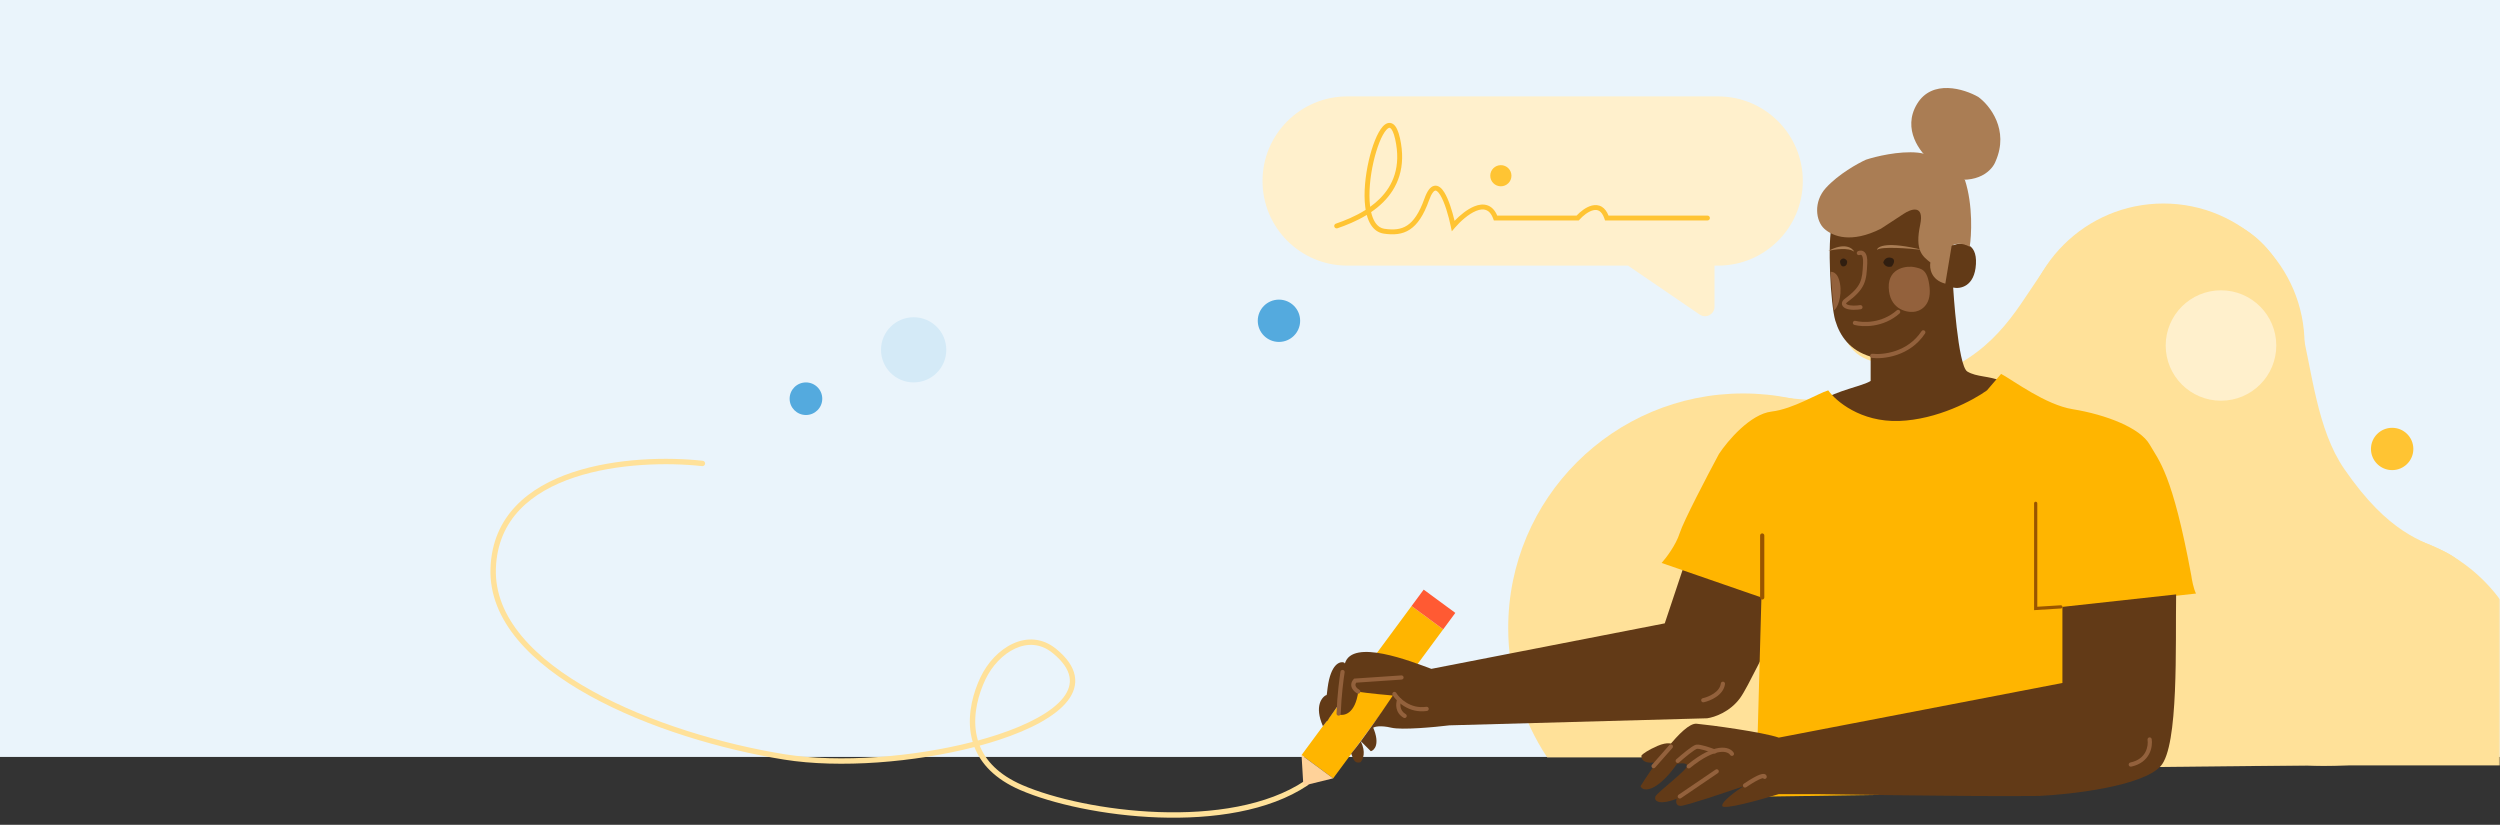 <svg width="779" height="257" viewBox="0 0 779 257" fill="none" xmlns="http://www.w3.org/2000/svg">
<rect x="0" y="0" width="779" height="257" fill="#333333" stroke="none"/>
<path d="M0 0H779V235.861H0V0Z" fill="#EAF4FB"/>
<mask id="mask0" style="mask-type:alpha" maskUnits="userSpaceOnUse" x="0" y="0" width="779" height="257">
<path d="M0 0H779V257H0V0Z" fill="#EAF4FB"/>
</mask>
<g mask="url(#mask0)">
<path d="M543.15 122.602C502.727 122.602 469.957 155.315 469.957 195.67C469.957 210.577 474.429 224.442 482.107 236H543.15H604.193C611.87 224.442 616.342 210.577 616.342 195.67C616.342 155.315 583.573 122.602 543.15 122.602Z" fill="#FFE199"/>
<path d="M547.676 122.923C562.12 124.321 576.241 128.626 607.178 115.067C642.535 98.064 628.846 58.894 688.563 67.18C724.783 75.143 713.422 121.374 730.496 146.166C758.583 186.951 770.811 153.161 776.416 209.119C772.5 242.5 719 238.5 719 238.5L638.763 239.358C638.763 239.358 586.931 230.866 563 237C555.131 222.903 559.534 228.596 552.635 211.917C547.999 188.78 544.335 156.497 547.676 122.923Z" fill="#FFE199"/>
<path d="M674.121 151.225C698.41 151.225 718.101 131.568 718.101 107.32C718.101 83.071 698.41 63.414 674.121 63.414C649.831 63.414 630.141 83.071 630.141 107.32C630.141 131.568 649.831 151.225 674.121 151.225Z" fill="#FFE199"/>
<path d="M586.483 112.915C593.448 112.915 599.095 107.279 599.095 100.325C599.095 93.371 593.448 87.734 586.483 87.734C579.518 87.734 573.871 93.371 573.871 100.325C573.871 107.279 579.518 112.915 586.483 112.915Z" fill="#FFE199"/>
<path d="M737.502 165.859C709.046 165.859 685.977 188.889 685.977 217.298C685.977 224.857 687.61 232.035 690.543 238.5H737.502H784.461C787.395 232.035 789.028 224.857 789.028 217.298C789.028 188.889 765.959 165.859 737.502 165.859Z" fill="#FFE199"/>
<path fill-rule="evenodd" clip-rule="evenodd" d="M219.71 144.502C219.659 144.964 219.243 145.296 218.78 145.245C208.221 144.082 192.336 144.316 178.989 148.755C172.321 150.972 166.338 154.224 161.959 158.827C157.596 163.414 154.794 169.377 154.521 177.11C153.978 192.472 166.59 205.391 184.548 215.319C202.441 225.211 225.32 231.943 244.603 235.034C261.642 237.764 284.696 235.908 303.092 231.181C302.84 230.331 302.647 229.474 302.504 228.617C301.418 222.037 303.412 215.486 305.513 211.057C307.687 206.474 311.365 202.516 315.613 200.561C319.901 198.586 324.776 198.665 329.112 202.213C332.456 204.949 334.364 207.724 334.898 210.513C335.439 213.331 334.546 216 332.644 218.432C328.89 223.231 321.035 227.343 311.329 230.533C309.387 231.172 307.365 231.776 305.276 232.342C307.136 236.985 311.098 241.394 318.555 244.625C328.257 248.828 344.382 252.454 361.061 253.037C377.756 253.62 394.829 251.147 406.535 243.323C406.922 243.065 407.444 243.169 407.703 243.555C407.961 243.94 407.858 244.463 407.472 244.721C395.328 252.837 377.826 255.304 361.002 254.717C344.159 254.129 327.818 250.47 317.885 246.167C309.941 242.726 305.637 237.921 303.637 232.776C285.021 237.578 261.671 239.472 244.336 236.694C224.916 233.582 201.84 226.8 183.732 216.79C165.691 206.816 152.259 193.445 152.838 177.051C153.126 168.904 156.095 162.551 160.739 157.67C165.367 152.804 171.625 149.433 178.456 147.16C192.11 142.618 208.26 142.396 218.965 143.574C219.428 143.625 219.761 144.04 219.71 144.502ZM304.721 230.752C306.821 230.183 308.852 229.578 310.801 228.937C320.466 225.759 327.894 221.773 331.316 217.398C333.002 215.243 333.671 213.054 333.244 210.829C332.812 208.574 331.225 206.115 328.044 203.513C324.273 200.428 320.102 200.345 316.317 202.088C312.491 203.849 309.072 207.484 307.035 211.777C305.009 216.049 303.157 222.235 304.166 228.343C304.299 229.146 304.481 229.95 304.721 230.752Z" fill="#FFE199"/>
<path d="M284.694 119.162C290.311 119.162 294.865 114.616 294.865 109.009C294.865 103.401 290.311 98.856 284.694 98.856C279.077 98.856 274.523 103.401 274.523 109.009C274.523 114.616 279.077 119.162 284.694 119.162Z" fill="#D4EAF7"/>
<path d="M251.132 129.318C253.941 129.318 256.218 127.045 256.218 124.241C256.218 121.437 253.941 119.164 251.132 119.164C248.324 119.164 246.047 121.437 246.047 124.241C246.047 127.045 248.324 129.318 251.132 129.318Z" fill="#54AADE"/>
<path d="M398.52 106.545C402.166 106.545 405.122 103.594 405.122 99.954C405.122 96.314 402.166 93.363 398.52 93.363C394.874 93.363 391.918 96.314 391.918 99.954C391.918 103.594 394.874 106.545 398.52 106.545Z" fill="#54AADE"/>
<path d="M449.7 196.091L439.844 188.84L405.559 235.281L415.415 242.533L449.7 196.091Z" fill="#FFB500"/>
<path d="M453.477 190.978L443.621 183.727L439.844 188.843L449.7 196.094L453.477 190.978Z" fill="#FF5A33"/>
<path d="M571.875 99.878C570.405 94.989 569.344 75.107 570.895 69.811L586.076 60.766L604.932 65.41L608.605 76.411C611.136 75.433 616.098 75.237 615.706 82.278C615.315 89.318 610.809 90.1 608.605 89.611C608.605 89.611 610.075 114.008 613.014 115.768C615.952 117.528 619.707 117.072 623.543 118.702L619.379 127.746L596.362 134.835C585.587 132.88 563.207 127.941 567.712 124.813C572.218 121.683 580.364 120.332 582.893 118.702V111.123C576.429 109.168 573.344 104.767 571.875 99.878Z" fill="#623A17"/>
<path d="M518.738 194.237L524.86 175.902L554 178.348V195.704C550.409 201.489 544.762 213.983 542.247 217.46C539.063 221.86 534.247 223.49 531.961 223.816L451.644 226.016C446.991 226.586 436.853 227.532 433.523 226.749C430.193 225.967 428.381 226.423 427.892 226.749C430.046 231.834 428.3 233.757 427.156 234.083L424.032 230.964C424.026 230.972 424.02 230.979 424.015 230.987C425.721 234.458 424.702 236.535 423.973 237.506C422.259 237.994 421.769 236.935 421.034 234.817C421.943 233.714 422.959 232.399 424.015 230.987C424.001 230.96 423.987 230.933 423.973 230.905L424.032 230.964C428.664 224.764 434.013 216.726 434.013 216.726C434.013 216.726 425.442 215.993 423.239 215.505C422.259 222.545 418.75 223.164 417.117 222.594C417.199 218.927 417.704 210.615 419.076 206.705C421.427 198.881 439.645 206.053 446.012 208.416L518.738 194.237Z" fill="#623A17"/>
<path fill-rule="evenodd" clip-rule="evenodd" d="M599.662 103.002C599.965 103.2 600.049 103.606 599.851 103.908C595.156 111.041 586.87 111.955 583.309 111.532C582.949 111.489 582.693 111.164 582.735 110.805C582.779 110.446 583.104 110.19 583.464 110.233C586.759 110.624 594.439 109.746 598.755 103.189C598.954 102.888 599.36 102.804 599.662 103.002Z" fill="#93613C"/>
<path fill-rule="evenodd" clip-rule="evenodd" d="M580.097 79.524C579.953 79.378 579.753 79.348 579.467 79.463C579.131 79.597 578.749 79.434 578.615 79.098C578.481 78.763 578.643 78.382 578.98 78.248C579.509 78.037 580.365 77.924 581.035 78.612C581.644 79.235 581.914 80.356 581.836 82.063C581.716 84.729 581.596 86.754 580.738 88.63C579.874 90.52 578.301 92.188 575.462 94.285C575.407 94.33 575.348 94.391 575.305 94.456C575.257 94.526 575.243 94.575 575.24 94.597C575.24 94.597 575.24 94.598 575.24 94.598C575.239 94.606 575.238 94.615 575.257 94.643C575.285 94.685 575.37 94.779 575.599 94.893C576.046 95.117 576.776 95.22 577.589 95.228C578.379 95.235 579.148 95.154 579.605 95.078C579.962 95.018 580.3 95.259 580.36 95.615C580.419 95.972 580.178 96.309 579.82 96.368C579.299 96.455 578.452 96.544 577.576 96.536C576.724 96.528 575.74 96.427 575.013 96.064C574.653 95.884 574.363 95.659 574.171 95.376C573.972 95.08 573.904 94.759 573.938 94.453C574 93.89 574.386 93.468 574.652 93.256L574.66 93.249L574.672 93.241C577.456 91.186 578.818 89.678 579.545 88.087C580.28 86.48 580.404 84.716 580.528 82.004C580.603 80.367 580.303 79.736 580.097 79.524Z" fill="#93613C"/>
<path d="M599.058 77.879C594.814 77.39 586.031 76.706 584.855 77.879C585.019 76.738 588.087 75.141 599.058 77.879Z" fill="#AA7D54"/>
<path d="M589.261 80.322C587.694 79.931 586.976 81.137 586.812 81.789C587.4 83.354 588.853 83.256 589.506 83.011C590.078 82.278 590.828 80.714 589.261 80.322Z" fill="#301E10"/>
<path d="M575.551 81.299C574.571 79.93 573.674 80.728 573.348 81.299C573.348 81.951 573.592 83.206 574.571 83.01C575.551 82.814 575.632 81.788 575.551 81.299Z" fill="#301E10"/>
<path d="M569.672 78.203C571.623 77.699 575.977 77.04 577.782 78.439C577.189 77.218 574.737 75.463 569.672 78.203Z" fill="#AA7D54"/>
<path d="M598.325 70.054C599.696 63.6 595.468 65.083 593.182 66.631L586.082 71.276C576.874 75.891 571.144 73.721 568.45 71.276C565.756 68.831 565.022 62.867 568.94 58.564C572.858 54.262 578.898 50.905 581.429 49.764C584.367 48.786 591.713 46.977 597.591 47.564C603.467 48.151 609.834 53.512 612.282 56.12C614.829 63.942 614.323 73.558 613.751 76.898C611.401 75.529 609.017 75.839 608.12 76.654L606.161 88.388C601.655 87.214 601.181 83.499 601.508 81.787C599.059 79.832 596.611 78.121 598.325 70.054Z" fill="#AA7D54"/>
<path d="M597.341 32.41C592.64 40.232 598.32 47.566 601.748 50.255L606.646 55.389C616.441 57.735 620.849 52.944 621.828 50.255C626.138 40.477 620.032 32.817 616.441 30.21C612.034 27.684 602.042 24.587 597.341 32.41Z" fill="#AA7D54"/>
<path fill-rule="evenodd" clip-rule="evenodd" d="M591.959 96.757C592.197 97.028 592.172 97.442 591.9 97.68C586.79 102.169 580.421 101.933 577.83 101.244C577.48 101.151 577.273 100.792 577.366 100.443C577.459 100.094 577.818 99.887 578.168 99.98C580.474 100.594 586.349 100.814 591.034 96.698C591.306 96.46 591.719 96.486 591.959 96.757Z" fill="#93613C"/>
<path d="M588.528 89.609C588.332 83.156 594.65 82.765 596.609 83.254C598.568 83.742 600.673 83.742 601.262 89.609C601.849 95.477 598.078 97.106 596.118 97.187C593.67 97.35 588.724 96.063 588.528 89.609Z" fill="#93613C"/>
<path d="M573.345 88.392C574.08 92.547 572.365 96.459 571.386 96.703L570.406 84.725C570.406 84.725 572.611 84.236 573.345 88.392Z" fill="#93613C"/>
<path d="M591.712 131.171C579.763 131.562 572.041 124.978 569.674 121.637C566.572 122.534 558.704 127.456 552.043 128.238C545.383 129.02 538.331 137.364 535.637 141.438C532.046 148.12 524.569 162.412 523.393 166.128C522.218 169.844 519.149 173.869 517.762 175.417L548.86 186.173L547.146 248.265L645.829 246.798L644.115 189.352L684.274 184.952C683.49 183.386 682.968 180.551 682.805 179.329C676.927 147.55 672.765 143.638 669.826 138.505C666.888 133.371 656.358 129.216 645.829 127.505C637.406 126.135 627.464 118.622 623.545 116.504L619.138 121.637C614.975 124.652 603.662 130.78 591.712 131.171Z" fill="#FFB500"/>
<path d="M643.133 212.569C645.173 212.081 650.479 211.152 655.376 211.347" stroke="black" stroke-width="0.374"/>
<path d="M642.648 212.818V189.105L678.079 185.219C677.833 200.7 678.938 232.471 673.256 238.729C667.576 244.987 645.587 247.53 635.302 248.019C611.468 248.264 570.536 247.444 566.031 247.444H554.277C548.481 249.236 536.842 252.479 536.646 251.111C536.45 249.742 540.972 246.466 543.257 245C537.38 247.037 525.235 251.111 523.668 251.111C522.1 251.111 522.198 249.645 522.443 248.91C516.567 251.111 515.342 249.4 515.831 248.177C516.322 246.955 525.957 239.78 525.713 238.558C525.517 237.58 523.509 237.825 522.529 238.068C516.26 246.934 511.914 246.82 511.18 245C514.77 239.214 524.341 225.125 528.651 225.515C532.96 225.907 549.38 228.132 554.277 229.843L642.648 212.818Z" fill="#623A17"/>
<path d="M516.507 232.417C519.579 231.089 521.211 231.693 521.643 232.161L520.86 236.116C520.631 236.455 519.248 237.225 515.54 237.605C511.833 237.986 511.306 236.266 511.505 235.359C511.893 234.932 513.435 233.744 516.507 232.417Z" fill="#623A17"/>
<path fill-rule="evenodd" clip-rule="evenodd" d="M521.073 232.128C521.345 232.367 521.371 232.78 521.132 233.051L515.745 239.162C515.505 239.434 515.092 239.461 514.82 239.221C514.548 238.983 514.522 238.569 514.761 238.298L520.148 232.187C520.388 231.915 520.801 231.89 521.073 232.128Z" fill="#93613C"/>
<path fill-rule="evenodd" clip-rule="evenodd" d="M529.618 233.402C529.162 233.319 528.889 233.312 528.778 233.334C528.749 233.34 528.656 233.37 528.484 233.46C528.322 233.545 528.125 233.664 527.897 233.814C527.443 234.113 526.9 234.515 526.329 234.961C525.19 235.852 523.978 236.894 523.209 237.58C522.939 237.821 522.526 237.798 522.284 237.529C522.043 237.26 522.066 236.846 522.335 236.605C523.119 235.907 524.354 234.845 525.521 233.932C526.103 233.476 526.678 233.05 527.175 232.721C527.424 232.558 527.66 232.414 527.875 232.302C528.079 232.195 528.305 232.094 528.52 232.051C528.899 231.976 529.392 232.032 529.853 232.115C530.344 232.205 530.903 232.348 531.465 232.51C532.589 232.837 533.772 233.26 534.52 233.549C534.856 233.68 535.023 234.06 534.892 234.396C534.761 234.733 534.381 234.9 534.044 234.769C533.323 234.488 532.178 234.08 531.099 233.767C530.559 233.61 530.047 233.48 529.618 233.402Z" fill="#93613C"/>
<path fill-rule="evenodd" clip-rule="evenodd" d="M535.63 233.05C537.994 232.71 539.553 233.484 540.22 234.54C540.413 234.845 540.322 235.249 540.016 235.442C539.71 235.634 539.305 235.543 539.113 235.238C538.8 234.746 537.838 234.054 535.817 234.345C533.791 234.636 530.779 235.921 526.612 239.307C526.331 239.535 525.918 239.493 525.69 239.214C525.462 238.933 525.504 238.52 525.785 238.292C530.042 234.833 533.273 233.389 535.63 233.05Z" fill="#93613C"/>
<path fill-rule="evenodd" clip-rule="evenodd" d="M535.471 239.985C535.675 240.284 535.598 240.691 535.298 240.894L523.789 248.717C523.491 248.92 523.083 248.843 522.879 248.544C522.676 248.246 522.753 247.839 523.052 247.635L534.561 239.813C534.86 239.609 535.268 239.687 535.471 239.985Z" fill="#93613C"/>
<path fill-rule="evenodd" clip-rule="evenodd" d="M550.275 241.45C550.454 241.633 550.521 241.861 550.521 242.066C550.521 242.428 550.228 242.72 549.866 242.72C549.657 242.72 549.469 242.621 549.349 242.468C549.342 242.469 549.335 242.47 549.328 242.471C549.217 242.489 549.062 242.528 548.857 242.598C548.023 242.887 546.55 243.641 544.113 245.296C543.814 245.499 543.407 245.422 543.203 245.122C543 244.824 543.077 244.417 543.377 244.214C545.838 242.543 547.426 241.709 548.427 241.362C548.914 241.194 549.347 241.109 549.702 241.166C549.891 241.196 550.105 241.274 550.275 241.45Z" fill="#93613C"/>
<path fill-rule="evenodd" clip-rule="evenodd" d="M669.726 229.769C670.083 229.715 670.418 229.96 670.472 230.317C670.654 231.493 670.546 233.302 669.644 234.989C668.727 236.707 667.013 238.253 664.086 238.879C663.731 238.955 663.383 238.729 663.308 238.376C663.232 238.022 663.457 237.675 663.81 237.599C666.368 237.052 667.755 235.746 668.488 234.374C669.235 232.975 669.322 231.459 669.177 230.516C669.122 230.159 669.368 229.825 669.726 229.769Z" fill="#93613C"/>
<path fill-rule="evenodd" clip-rule="evenodd" d="M549.105 166.203C549.467 166.203 549.76 166.496 549.76 166.857V186.169C549.76 186.531 549.467 186.823 549.105 186.823C548.743 186.823 548.449 186.531 548.449 186.169V166.857C548.449 166.496 548.743 166.203 549.105 166.203Z" fill="#995500"/>
<path d="M642.156 189.103L634.32 189.593V156.836" stroke="#995500" stroke-linecap="round"/>
<path fill-rule="evenodd" clip-rule="evenodd" d="M536.941 212.411C537.3 212.457 537.555 212.783 537.509 213.142C537.281 214.971 536.047 216.296 534.723 217.19C533.394 218.086 531.88 218.616 530.877 218.833C530.523 218.91 530.174 218.686 530.097 218.333C530.02 217.98 530.245 217.631 530.599 217.555C531.472 217.365 532.824 216.892 533.989 216.106C535.158 215.317 536.046 214.279 536.21 212.98C536.254 212.622 536.582 212.367 536.941 212.411Z" fill="#93613C"/>
<path d="M413.69 214.28C414.67 206.85 417.527 205.97 418.833 206.458L420.302 208.169L416.874 219.903L413.446 224.792C413.037 224.14 412.71 221.712 413.69 214.28Z" fill="#623A17"/>
<path d="M412.223 226.259C409.48 220.001 411.896 217.132 413.447 216.48L413.937 224.059L412.223 226.259Z" fill="#623A17"/>
<path fill-rule="evenodd" clip-rule="evenodd" d="M434.163 215.682C434.472 215.493 434.875 215.591 435.062 215.901C436.129 217.65 439.517 220.967 444.447 220.239C444.805 220.185 445.138 220.432 445.191 220.789C445.244 221.146 444.996 221.479 444.639 221.532C438.991 222.368 435.163 218.58 433.943 216.58C433.755 216.272 433.853 215.87 434.163 215.682Z" fill="#93613C"/>
<path fill-rule="evenodd" clip-rule="evenodd" d="M436.208 217.583C436.546 217.712 436.715 218.09 436.585 218.429C436.419 218.859 436.28 219.614 436.438 220.392C436.59 221.146 437.019 221.935 438.018 222.517C438.33 222.7 438.436 223.1 438.253 223.412C438.071 223.724 437.67 223.829 437.357 223.648C436.005 222.86 435.372 221.735 435.154 220.652C434.94 219.594 435.12 218.587 435.362 217.958C435.491 217.621 435.87 217.453 436.208 217.583Z" fill="#93613C"/>
<path fill-rule="evenodd" clip-rule="evenodd" d="M437.362 211.063C437.387 211.424 437.113 211.735 436.752 211.76L422.596 212.718C422.442 212.94 422.379 213.131 422.36 213.288C422.336 213.493 422.379 213.697 422.484 213.904C422.707 214.343 423.173 214.725 423.554 214.933C423.872 215.106 423.989 215.503 423.816 215.82C423.642 216.138 423.244 216.254 422.927 216.082C422.411 215.8 421.701 215.254 421.315 214.495C421.117 214.104 420.999 213.641 421.059 213.134C421.12 212.624 421.354 212.126 421.768 211.654L421.947 211.45L436.664 210.455C437.025 210.43 437.338 210.703 437.362 211.063Z" fill="#93613C"/>
<path fill-rule="evenodd" clip-rule="evenodd" d="M418.444 208.747C418.802 208.804 419.045 209.139 418.988 209.496C418.665 211.513 417.966 216.929 417.771 222.372C417.759 222.734 417.454 223.016 417.093 223.003C416.731 222.989 416.449 222.687 416.461 222.325C416.659 216.817 417.364 211.347 417.694 209.289C417.751 208.932 418.087 208.69 418.444 208.747Z" fill="#93613C"/>
<path fill-rule="evenodd" clip-rule="evenodd" d="M419.81 30.039C405.226 30.039 393.402 41.842 393.402 56.402C393.402 70.962 405.226 82.766 419.81 82.766H507.288L529.617 98.017C531.576 99.356 534.238 97.955 534.238 95.584V82.766H535.346C549.931 82.766 561.754 70.962 561.754 56.402C561.754 41.842 549.931 30.039 535.346 30.039H419.81Z" fill="#FFF0CC"/>
<path fill-rule="evenodd" clip-rule="evenodd" d="M435.338 40.268C435.679 40.985 435.975 41.912 436.231 43.057C438.271 52.223 435.428 58.595 431.012 62.998C429.84 64.165 428.561 65.192 427.238 66.096C427.516 67.305 427.908 68.347 428.422 69.173C429.172 70.383 430.165 71.117 431.468 71.303C434.276 71.703 436.529 71.52 438.471 70.246C440.434 68.958 442.218 66.465 443.846 61.914C444.27 60.726 444.716 59.812 445.192 59.157C445.663 58.508 446.223 58.036 446.893 57.893C447.589 57.745 448.218 57.99 448.727 58.38C449.226 58.762 449.669 59.323 450.061 59.958C451.399 62.12 452.517 65.74 453.242 68.811C454.902 67.089 457.143 65.219 459.378 64.308C460.746 63.749 462.217 63.508 463.573 64.01C464.829 64.475 465.834 65.52 466.539 67.175H491.267C492.419 65.948 494.2 64.502 496.041 64.046C497.056 63.795 498.144 63.833 499.135 64.437C500.002 64.966 500.699 65.873 501.215 67.175H532.041C532.462 67.175 532.803 67.516 532.803 67.937C532.803 68.357 532.462 68.698 532.041 68.698H500.131L499.957 68.178C499.496 66.796 498.905 66.082 498.339 65.737C497.785 65.399 497.141 65.343 496.409 65.525C494.886 65.902 493.239 67.246 492.174 68.443L491.945 68.698H465.486L465.303 68.197C464.693 66.52 463.871 65.745 463.042 65.438C462.19 65.122 461.143 65.232 459.954 65.717C457.563 66.693 455.018 69.015 453.395 70.905L452.386 72.081L452.069 70.564C451.383 67.273 450.166 63.023 448.763 60.758C448.416 60.197 448.09 59.811 447.799 59.588C447.518 59.373 447.337 59.356 447.211 59.382C447.061 59.415 446.788 59.555 446.427 60.052C446.07 60.542 445.682 61.307 445.282 62.426C443.609 67.102 441.679 69.964 439.309 71.519C436.918 73.088 434.22 73.234 431.251 72.811C429.418 72.549 428.065 71.491 427.125 69.975C426.587 69.11 426.182 68.092 425.884 66.971C422.666 68.941 419.327 70.243 416.753 71.129C416.356 71.266 415.921 71.055 415.784 70.657C415.647 70.26 415.859 69.826 416.256 69.689C418.93 68.769 422.342 67.423 425.543 65.388C425.487 65.06 425.439 64.726 425.398 64.387C424.873 60.092 425.426 54.781 426.489 50.126C427.023 47.793 427.688 45.604 428.424 43.771C429.153 41.954 429.972 40.425 430.838 39.46C431.27 38.979 431.764 38.58 432.321 38.398C432.921 38.202 433.535 38.277 434.084 38.647C434.596 38.992 435.003 39.56 435.338 40.268ZM426.943 64.442C426.933 64.362 426.922 64.282 426.913 64.202C426.416 60.142 426.936 55.019 427.977 50.465C428.496 48.193 429.141 46.083 429.84 44.337C430.547 42.574 431.287 41.242 431.975 40.477C432.319 40.093 432.599 39.91 432.797 39.845C432.953 39.794 433.077 39.806 433.229 39.91C433.42 40.038 433.68 40.33 433.959 40.919C434.235 41.499 434.501 42.307 434.742 43.387C436.662 52.016 434.003 57.864 429.934 61.92C429.001 62.85 427.992 63.687 426.943 64.442Z" fill="#FFC433"/>
<path d="M467.668 58.052C469.491 58.052 470.969 56.576 470.969 54.756C470.969 52.936 469.491 51.461 467.668 51.461C465.845 51.461 464.367 52.936 464.367 54.756C464.367 56.576 465.845 58.052 467.668 58.052Z" fill="#FFC433"/>
<path d="M692.061 124.861C701.577 124.861 709.29 117.16 709.29 107.661C709.29 98.162 701.577 90.461 692.061 90.461C682.546 90.461 674.832 98.162 674.832 107.661C674.832 117.16 682.546 124.861 692.061 124.861Z" fill="#FFF0CC"/>
<path d="M745.395 146.486C749.041 146.486 751.997 143.536 751.997 139.896C751.997 136.255 749.041 133.305 745.395 133.305C741.749 133.305 738.793 136.255 738.793 139.896C738.793 143.536 741.749 146.486 745.395 146.486Z" fill="#FFC433"/>
<path d="M406.128 244.81L405.559 235.281L415.415 242.533L406.128 244.81Z" fill="#FFD299"/>
</g>
</svg>
